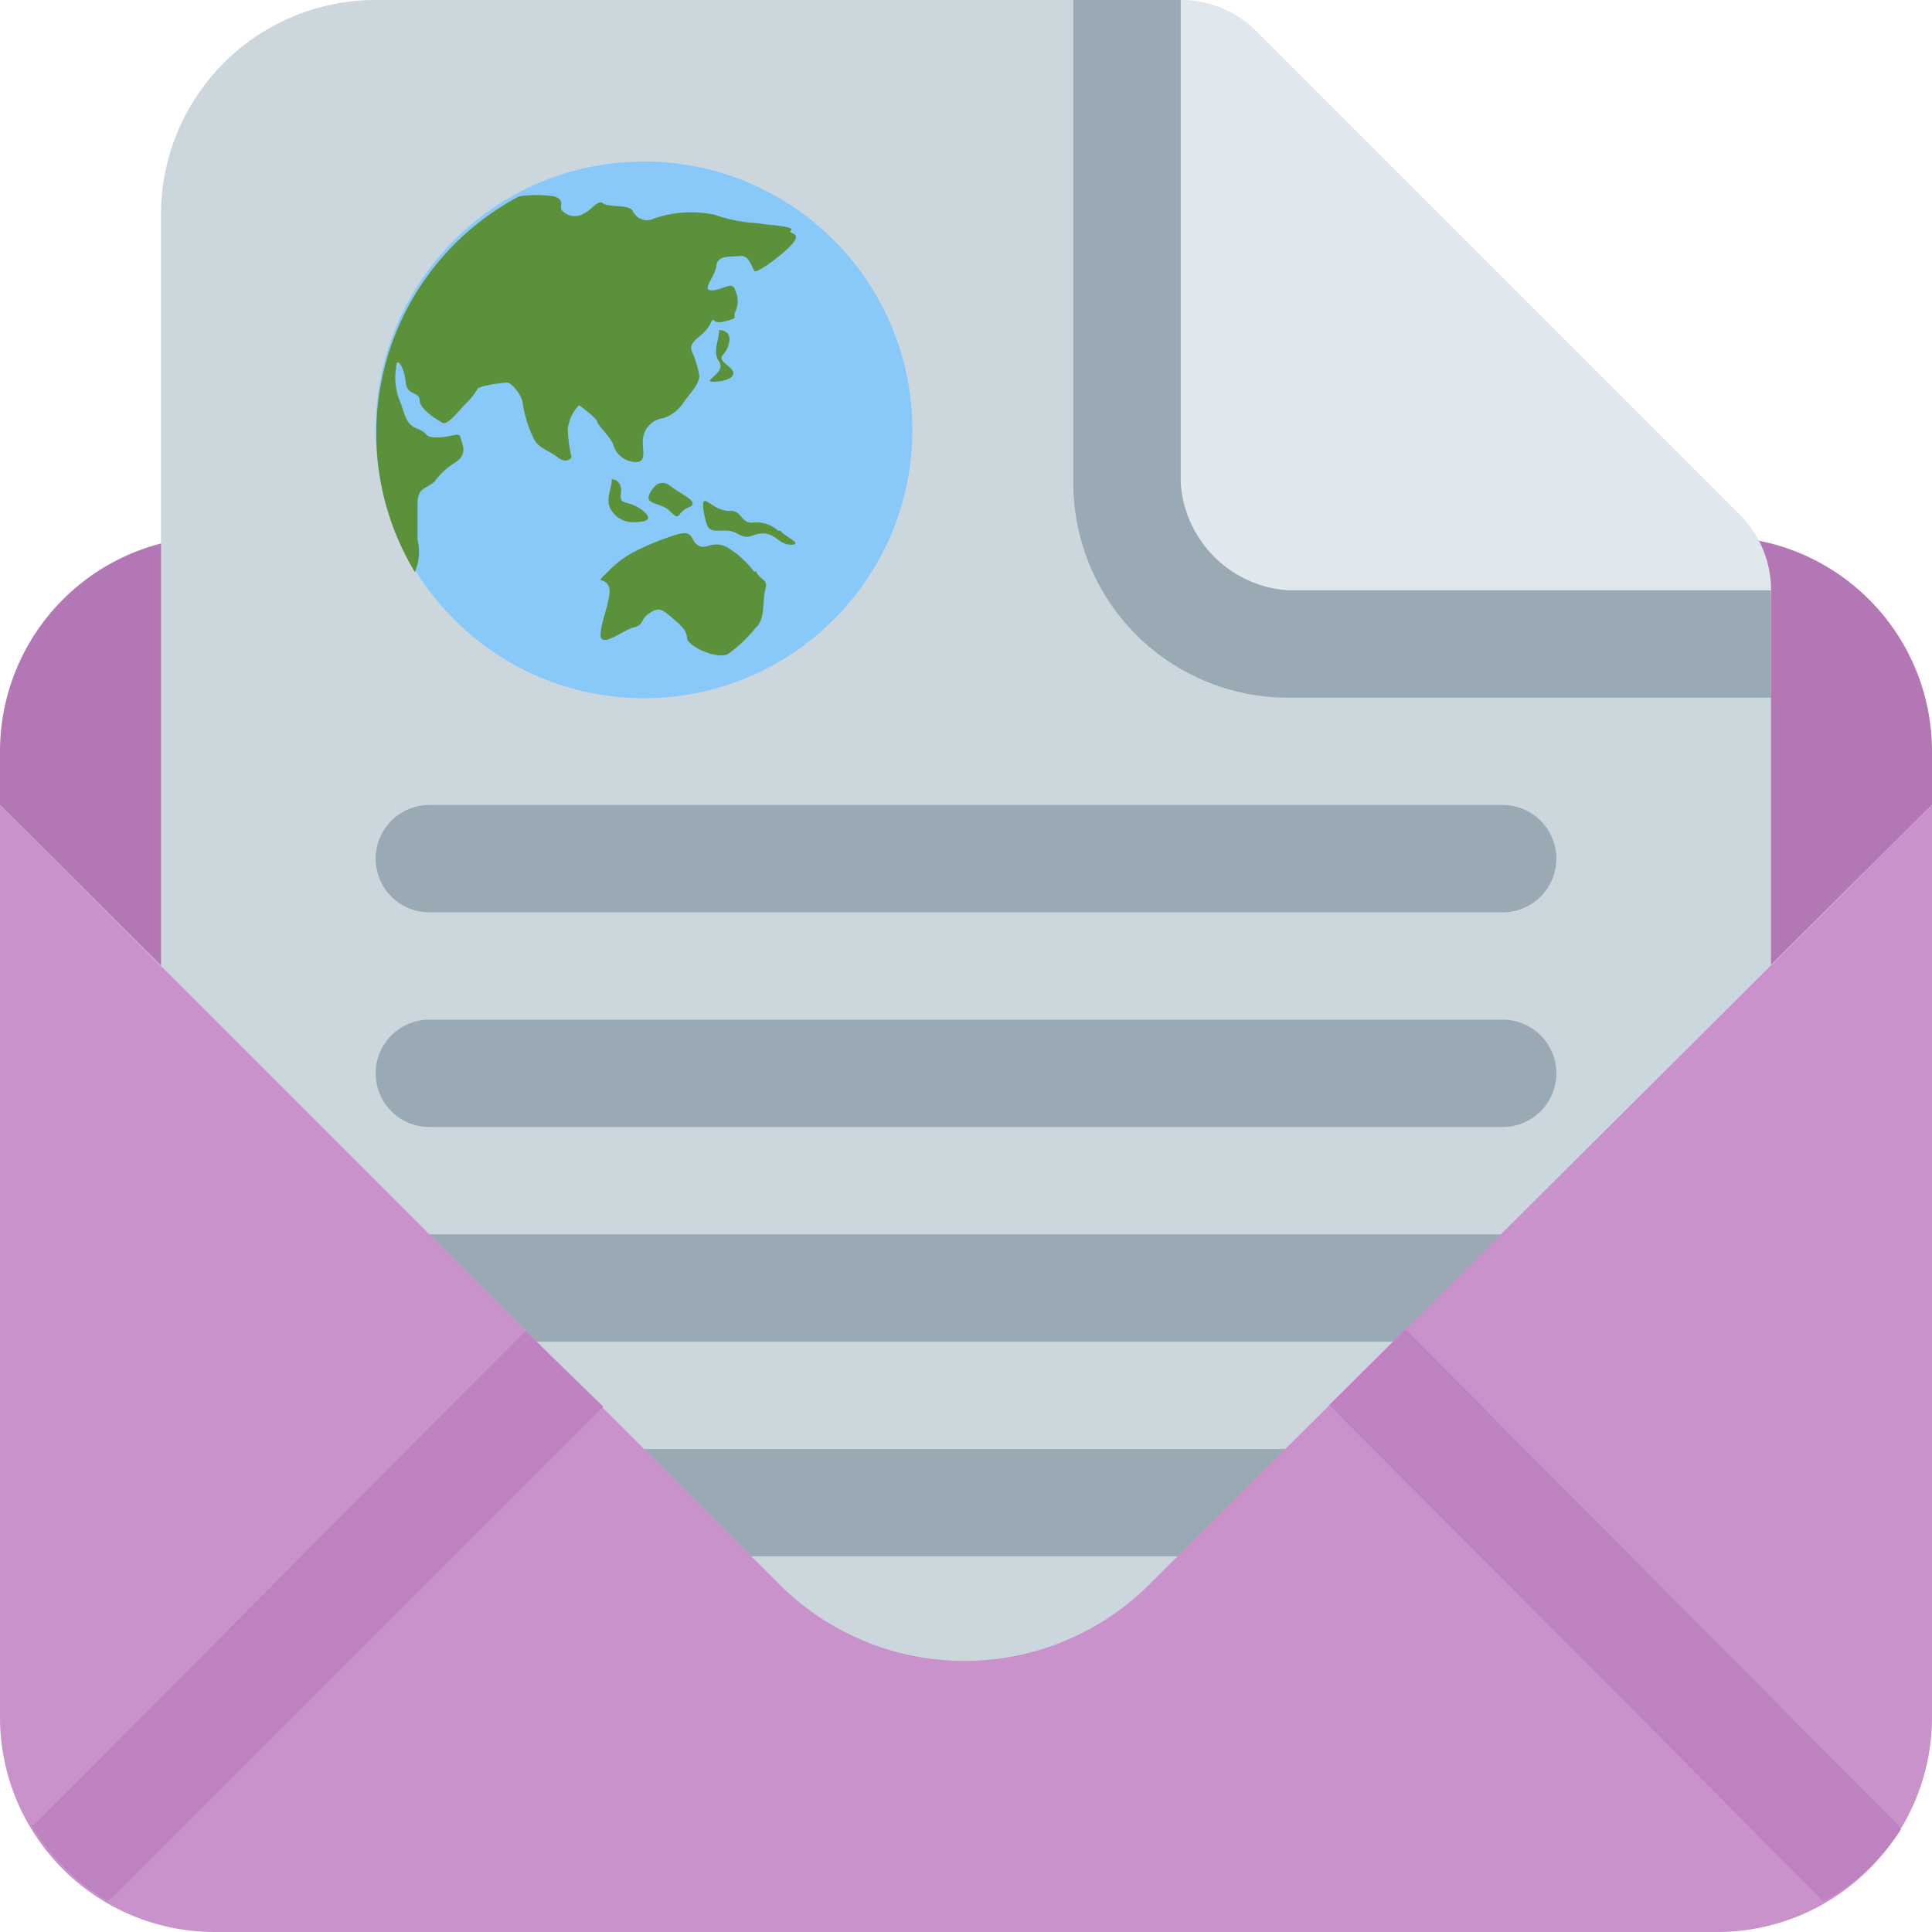 <svg xmlns="http://www.w3.org/2000/svg" viewBox="0 0 36 36"><path d="M32,10H4a4,4,0,0,0-4,4v1l14.53,14.5a4.88,4.88,0,0,0,6.88,0L36,15V14A4,4,0,0,0,32,10Z" style="fill:#b477b6" /><path d="M32.42,9.59l-9-9A2,2,0,0,0,20,2a2,2,0,0,0,.59,1.41L16.73,7.27l9,9,3.86-3.86A2,2,0,0,0,31,13a2,2,0,0,0,1.42-3.41Z" style="fill:#e1e8ed" /><path d="M22,0H7A4,4,0,0,0,3,4V32a4,4,0,0,0,4,4H29a4,4,0,0,0,4-4V11H24a2.15,2.15,0,0,1-2-2Z" style="fill:#ccd6dd" /><path d="M22,0H20V9a4,4,0,0,0,4,4h9V11H24a2.15,2.15,0,0,1-2-2Z" style="fill:#99aab5" /><path d="M29,16a1,1,0,0,1-1,1H8a1,1,0,0,1,0-2H28A1,1,0,0,1,29,16Z" style="fill:#99aab5" /><path d="M29,20a1,1,0,0,1-1,1H8a1,1,0,0,1,0-2H28A1,1,0,0,1,29,20Z" style="fill:#99aab5" /><path d="M29,24a1,1,0,0,1-1,1H8a1,1,0,0,1,0-2H28A1,1,0,0,1,29,24Z" style="fill:#99aab5" /><path d="M29,28a1,1,0,0,1-1,1H8a1,1,0,0,1,0-2H28A1,1,0,0,1,29,28Z" style="fill:#99aab5" /><path d="M14.53,29.53,0,15V32a4,4,0,0,0,4,4H32a4,4,0,0,0,4-4V15L21.41,29.53A4.88,4.88,0,0,1,14.53,29.53Z" style="fill:#c992cb" /><path d="M24.77,26.18l1.42-1.41L35.36,34a.47.47,0,0,1,.06.09A4,4,0,0,1,34,35.42s-.07,0-.09-.06ZM.64,34A.47.47,0,0,0,.58,34,4,4,0,0,0,2,35.42l.09-.06,9.15-9.15L9.79,24.8Z" style="fill:#bf82c1" /><circle cx="12" cy="8.01" r="5" style="fill:#88c9f9" /><path d="M7.78,10.06c0-.28,0-.33,0-.66s.16-.28.32-.43a1.32,1.32,0,0,1,.38-.35c.26-.17.12-.36.1-.47s-.17,0-.43,0S8,8.08,7.8,8s-.23-.17-.33-.48a1.15,1.15,0,0,1-.09-.66c0-.26.16,0,.18.26s.26.17.26.34.34.37.43.42.33-.26.42-.35a1.24,1.24,0,0,0,.22-.27c0-.07.47-.13.56-.13s.29.26.29.39a2.29,2.29,0,0,0,.2.64c.08.19.27.22.45.36s.26,0,.26,0A2.72,2.72,0,0,1,10.58,8a.75.75,0,0,1,.21-.45s.33.24.34.31.28.32.3.44a.45.45,0,0,0,.41.31c.26,0,.08-.3.16-.52a.43.43,0,0,1,.37-.3.74.74,0,0,0,.38-.31c.1-.14.29-.33.28-.49a2.06,2.06,0,0,0-.14-.45c-.07-.19.21-.26.33-.48s0,0,.28-.07.15-.07.2-.18a.46.46,0,0,0,0-.4c-.05-.19-.24,0-.44,0s.07-.26.09-.46.26-.16.44-.18.22.23.27.28.59-.35.73-.54-.12-.14-.05-.22-.42-.09-.61-.13A2.92,2.92,0,0,1,13.31,4a2.13,2.13,0,0,0-1.12.07.29.29,0,0,1-.4-.14c-.08-.13-.45-.06-.55-.14s-.21.12-.35.18a.31.31,0,0,1-.36,0c-.18-.1.05-.22-.2-.31a2.13,2.13,0,0,0-.66,0,5,5,0,0,0-1.94,7A.94.94,0,0,0,7.78,10.06Zm4-.33c.12,0,.47,0,.19-.22s-.43-.06-.4-.32-.17-.26-.17-.26c0,.19-.14.4,0,.59A.47.47,0,0,0,11.81,9.73Z" style="fill:#5c913b" /><path d="M13.58,6.83c-.27-.22-.07-.15,0-.42s-.18-.26-.18-.26c0,.2-.13.4,0,.59s-.27.35-.15.37S13.86,7.06,13.58,6.83ZM12.5,9.54c.18.19.11,0,.34-.09s-.2-.27-.33-.38-.28-.11-.4.12S12.33,9.35,12.5,9.54Zm2,.35a.6.6,0,0,0-.49-.15c-.21,0-.19-.23-.4-.22s-.36-.14-.45-.18-.07.13,0,.4.33.06.57.2.26,0,.49,0,.31.22.53.21S14.63,10,14.54,9.89Zm-.45.76a1.76,1.76,0,0,0-.45-.42.43.43,0,0,0-.4-.06c-.14.05-.23,0-.3-.14s-.19-.09-.29-.07a5.1,5.1,0,0,0-.77.31,1.88,1.88,0,0,0-.51.38c-.25.25-.11.09,0,.25s-.13.64-.14.92.44-.09.62-.13.12-.13.26-.24.23-.13.38,0,.35.27.35.43.55.41.76.31a2.64,2.64,0,0,0,.52-.49c.19-.17.12-.5.18-.71S14.17,10.83,14.09,10.65Z" style="fill:#5c913b" /></svg>
